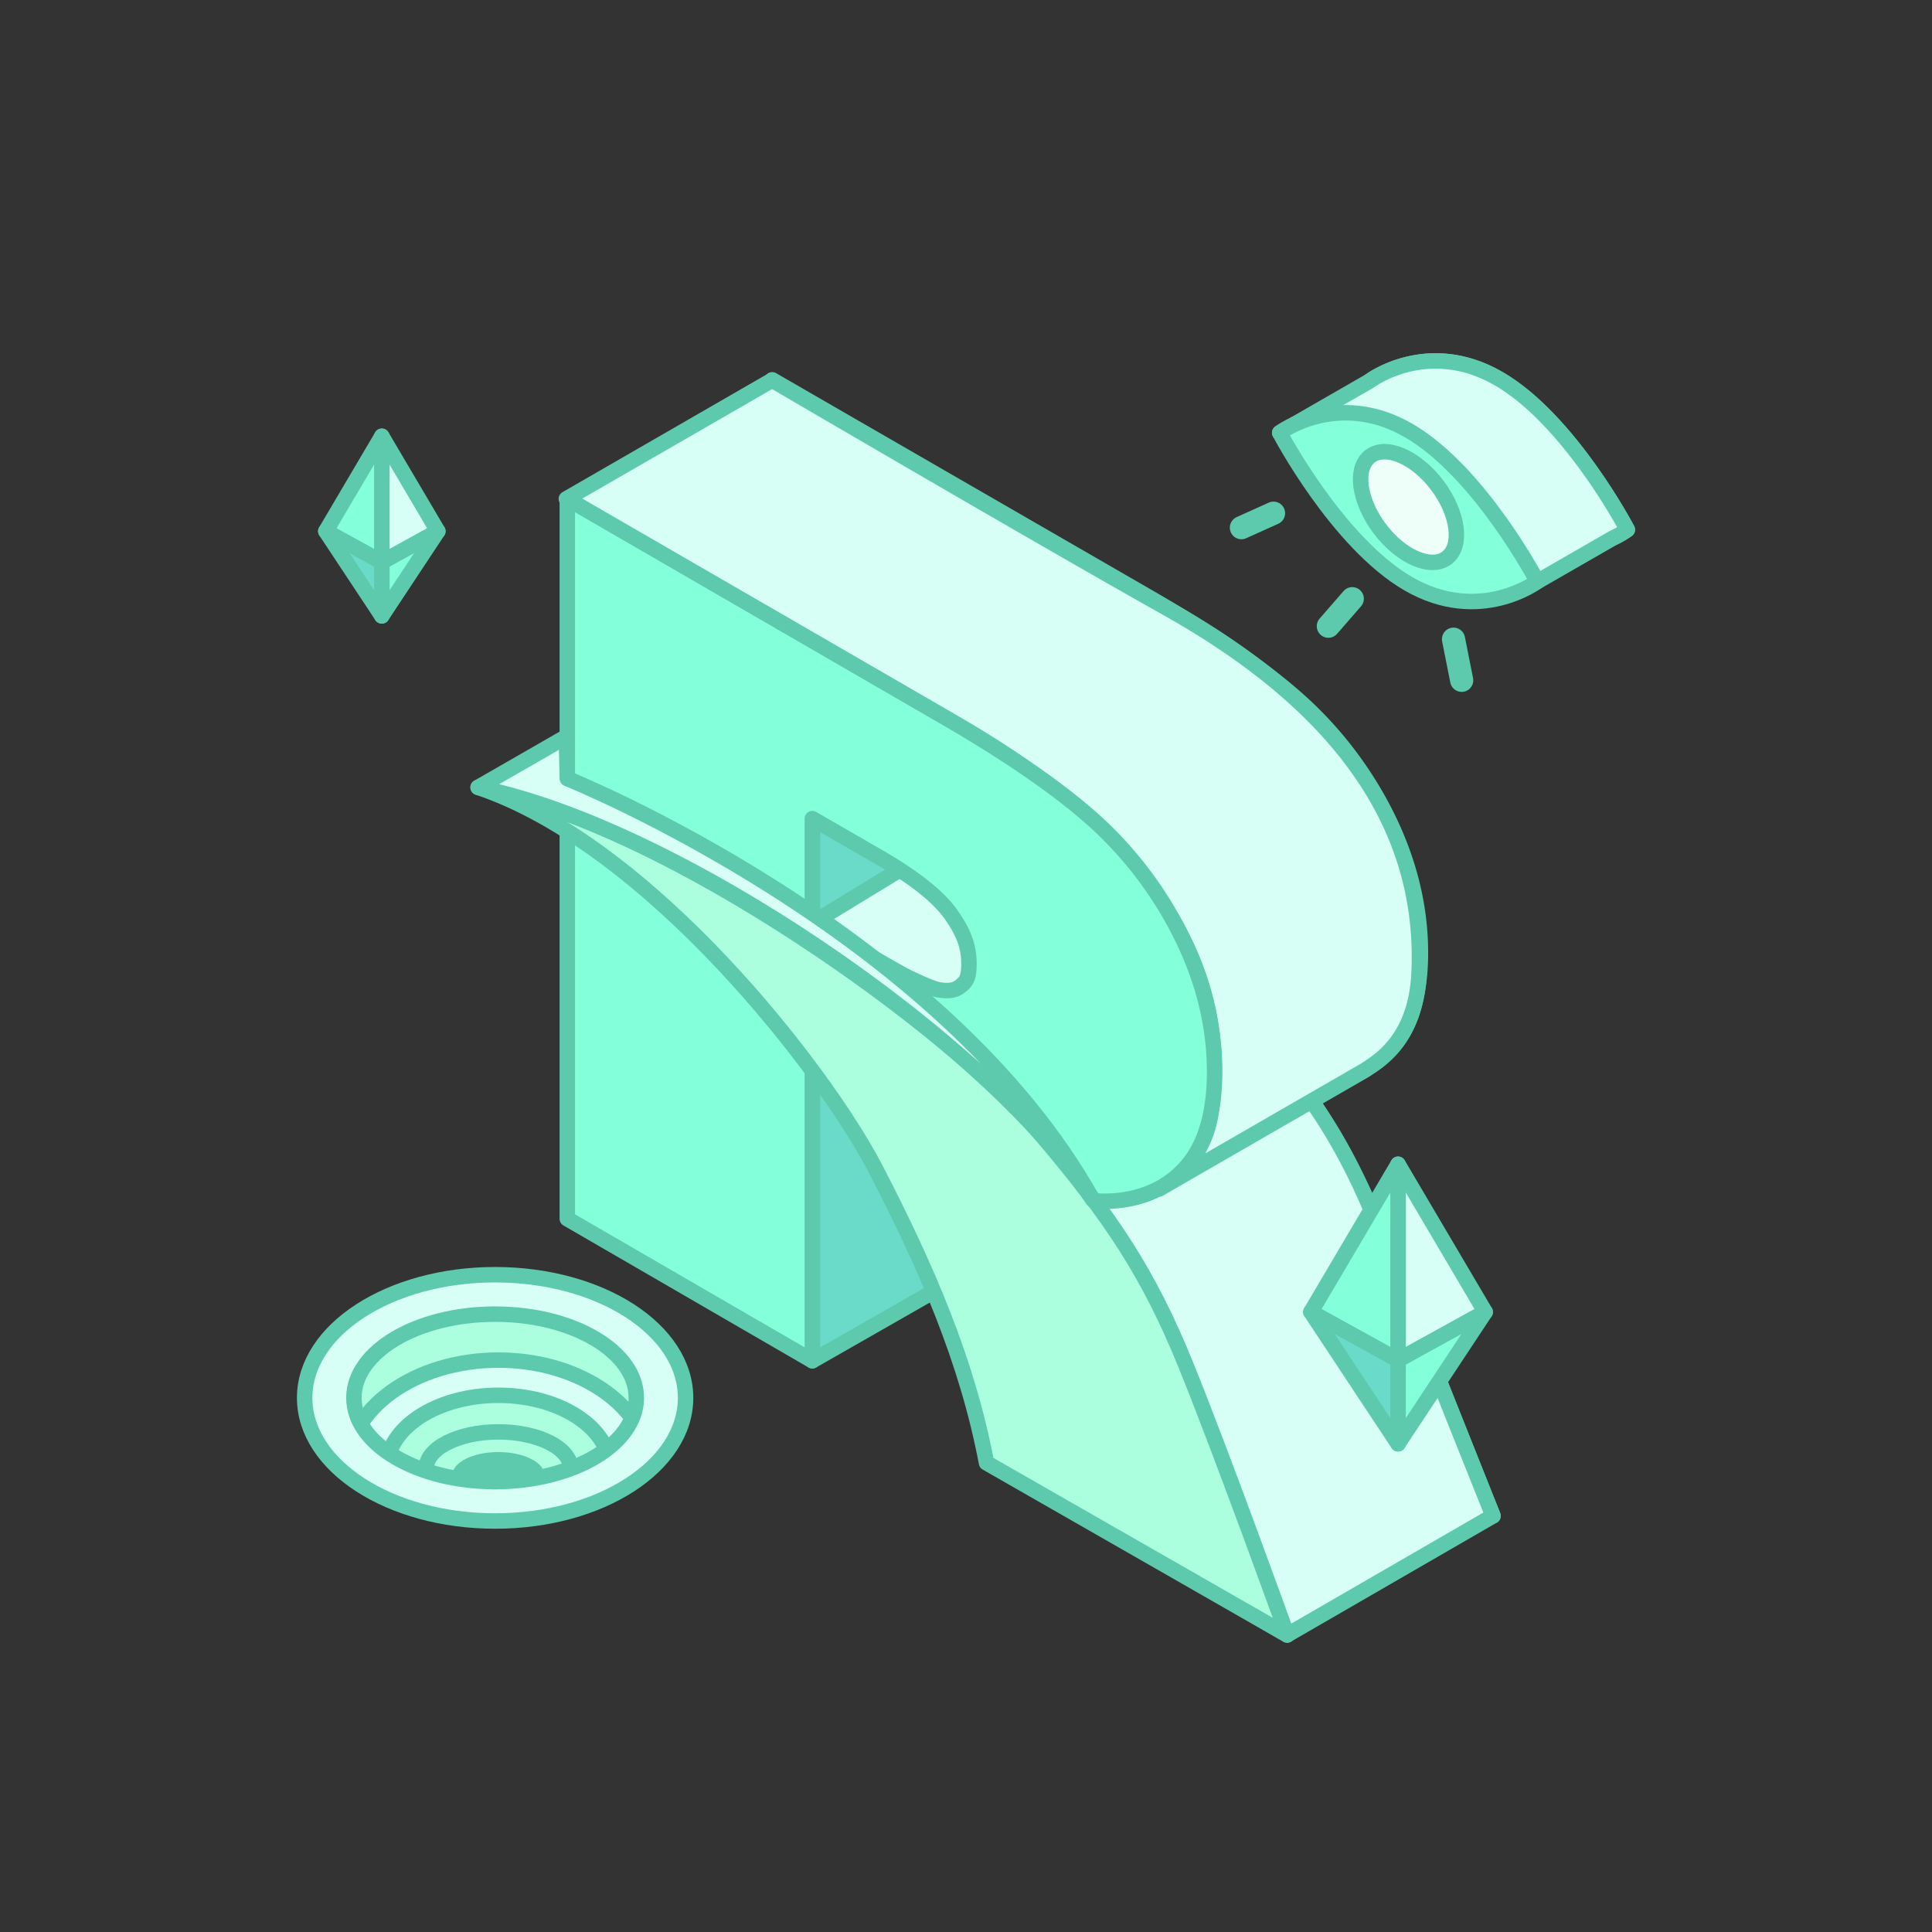 <svg xmlns="http://www.w3.org/2000/svg" xmlns:xlink="http://www.w3.org/1999/xlink" viewBox="0 0 1000 1000"><rect x="0" y="0" width="1000" height="1000" fill="#333333" stroke="none"/><defs><style>.cls-1,.cls-11{fill:none;}.cls-2{fill:#a9ffb7;}.cls-10,.cls-11,.cls-2,.cls-3,.cls-4,.cls-5,.cls-6{stroke:#5dc9ad;stroke-linecap:round;stroke-linejoin:round;}.cls-10,.cls-2,.cls-3,.cls-4,.cls-5,.cls-6{stroke-width:8px;}.cls-3{fill:#6adbc8;}.cls-4{fill:#d7fff5;}.cls-5{fill:#83ffd9;}.cls-6,.cls-8{fill:#abffdf;}.cls-7{clip-path:url(#clip-path);}.cls-9{fill:#5dc9ad;}.cls-10{fill:#eefffa;}.cls-11{stroke-width:12px;}</style><clipPath id="clip-path"><path class="cls-1" d="M256.27,659.79c-54.45,0-98.58,28.54-98.58,63.74s44.13,63.74,98.58,63.74,98.58-28.53,98.58-63.74S310.72,659.79,256.27,659.79Z"/></clipPath></defs><g id="图层_4" data-name="图层 4"><path class="cls-2" d="M624.64,699.1,565.39,555.26c-7-17.33-13.22-29.54-18.44-36.34A86.94,86.94,0,0,0,527,500.21V642.74L399.69,569.22V196.6L594.42,309c34,19.61,60.39,37.85,78.53,54.21a198.86,198.86,0,0,1,45,59.51c11.45,23,17.26,46.73,17.26,70.43,0,21.71-5,38.31-14.78,49.33-10,11.26-23.77,17.19-40.87,17.65l-1.41,0a66.35,66.35,0,0,1-7.22-.42c2.16,2.45,4.06,4.76,5.74,7,4.3,5.58,10.23,15.29,18.12,29.67s13,24.69,15.73,31.72l62.27,156.53ZM568.28,436.4c3.06,1.77,10.28,5.14,27.25,11.12l.19.07a17,17,0,0,0,5.75,1.26,5.42,5.42,0,0,0,3.34-1c.76-.55,3.06-2.21,3.06-9.06,0-9.52-3-18.4-9.13-27.14-6.4-9.1-19.06-19.15-37.64-29.87L527,362.12v50.46Z"/><polygon class="cls-3" points="420.47 549.07 516.02 507.21 516.02 649.74 420.47 704.33 420.47 549.07"/><path class="cls-4" d="M564.38,621.36l106.54-61.6s22.36,24.34,42.08,74.6,59.78,150.27,59.78,150.27L666.24,846.22S620,728.71,604,689.69A308.54,308.54,0,0,0,564.38,621.36Z"/><polygon class="cls-3" points="420.47 423.72 516.02 369.12 516.02 419.58 420.47 477.82 420.47 423.72"/><path class="cls-4" d="M516.08,419.55l-95.61,58.27,70.13,40,99.87-62a102.34,102.34,0,0,1-33.19-12.45C539.74,433.2,516.08,419.55,516.08,419.55Z"/><path class="cls-4" d="M293.15,258.2l106.5-61.43s142.52,83.42,203.2,117.38,136.21,92.2,131.66,189.46c-1.62,34.64-20.93,45.6-28,50.34L600,615.38a54,54,0,0,0,26.8-39.32c9.27-62-17-134.67-129.91-200.18C384.07,310.47,293.15,258.2,293.15,258.2Z"/><path class="cls-5" d="M518.1,760.7,473.31,623.38c-7-17.33-27.68-45.16-32.9-52-6-7.59-12.67-17.51-19.94-22.35V704.33L293.63,630.82V258.2L487.88,370.63c34,19.61,60.39,37.85,78.53,54.2a199.08,199.08,0,0,1,45,59.51c11.46,23,17.27,46.74,17.27,70.43,0,21.72-5,38.32-14.79,49.34-10,11.25-23.77,17.19-40.87,17.65l-1.4,0a66.21,66.21,0,0,1-7.22-.42q3.23,3.67,5.73,6.94c4.3,5.59,10.24,15.3,18.13,29.67s13,24.69,15.73,31.72l62.27,156.53ZM461.73,501.64c3.07,1.77,19.7,10.06,24.32,10.72,6.37.91,9.1,0,12.22-2.9,2.1-1.95,3.25-3.89,3.25-10.74,0-9.52-3.18-16.71-9.33-25.46-6.39-9.09-19.06-19.14-37.64-29.87l-34.08-19.67v54.1Z"/><path class="cls-6" d="M453.29,605.18c26.39,51,47.32,99.18,57.33,152,12.74,7.28,155.62,89.08,155.62,89.08s-33.69-93.63-52.6-140.12S575.23,629.75,537,585.16c-44.59-52-187.38-157.2-289.54-177.62C336.65,437.57,426.9,554.22,453.29,605.18Z"/><path class="cls-4" d="M247.47,407.54C349.63,428,510.63,538,565.63,621h0c-78-140-272-218-272-218l-.48-21.71Z"/><g class="cls-7"><ellipse class="cls-8" cx="257.97" cy="760.08" rx="96.88" ry="84.99"/><ellipse class="cls-4" cx="257.97" cy="760.08" rx="78.19" ry="56.09"/><ellipse class="cls-6" cx="257.97" cy="760.08" rx="57.79" ry="37.88"/><ellipse class="cls-6" cx="257.97" cy="760.08" rx="37.39" ry="18.94"/><ellipse class="cls-9" cx="257.97" cy="763.48" rx="23.8" ry="11.9"/></g><path class="cls-4" d="M256.27,659.79c-54.45,0-98.58,28.54-98.58,63.74s44.13,63.74,98.58,63.74,98.58-28.53,98.58-63.74S310.72,659.79,256.27,659.79Zm0,107.09c-40.37,0-73.09-19.41-73.09-43.35s32.72-43.34,73.09-43.34,73.09,19.4,73.09,43.34S296.64,766.88,256.27,766.88Z"/><path class="cls-5" d="M842.31,274.17s-29.85,22.47-66.67,1.21S709,197.18,709,197.18s29.85-22.47,66.68-1.21S842.31,274.17,842.31,274.17Z"/><path class="cls-4" d="M842.31,274.17s-29.85-56.94-66.67-78.2S709,197.18,709,197.18L662.37,224l133.36,77,39.21-22.55A47.48,47.48,0,0,0,842.31,274.17Z"/><path class="cls-5" d="M795.73,301s-29.85,22.46-66.68,1.2S662.37,224,662.37,224s29.85-22.46,66.68-1.2S795.73,301,795.73,301Z"/><ellipse class="cls-10" cx="729.05" cy="262.46" rx="18.64" ry="32.96" transform="translate(-11.35 490.94) rotate(-36.95)"/><line class="cls-11" x1="642.56" y1="273.12" x2="659.17" y2="265.63"/><line class="cls-11" x1="752.34" y1="330.85" x2="756.56" y2="352.12"/><line class="cls-11" x1="699.93" y1="309.89" x2="687.56" y2="324.12"/><polygon class="cls-4" points="197.63 225.8 226.63 274.96 197.63 290.96 197.63 225.8"/><polygon class="cls-5" points="197.63 225.8 168.63 274.96 197.63 290.96 197.63 225.8"/><polygon class="cls-5" points="197.63 318.8 226.63 274.96 197.63 290.96 197.63 318.8"/><polygon class="cls-3" points="197.63 318.8 168.63 274.96 197.63 290.96 197.63 318.8"/><polygon class="cls-4" points="723.63 602.6 768.75 679.1 723.63 703.99 723.63 602.6"/><polygon class="cls-5" points="723.63 602.6 678.5 679.1 723.63 703.99 723.63 602.6"/><polygon class="cls-5" points="723.63 747.31 768.75 679.1 723.63 703.99 723.63 747.31"/><polygon class="cls-3" points="723.63 747.31 678.5 679.1 723.63 703.99 723.63 747.31"/></g></svg>